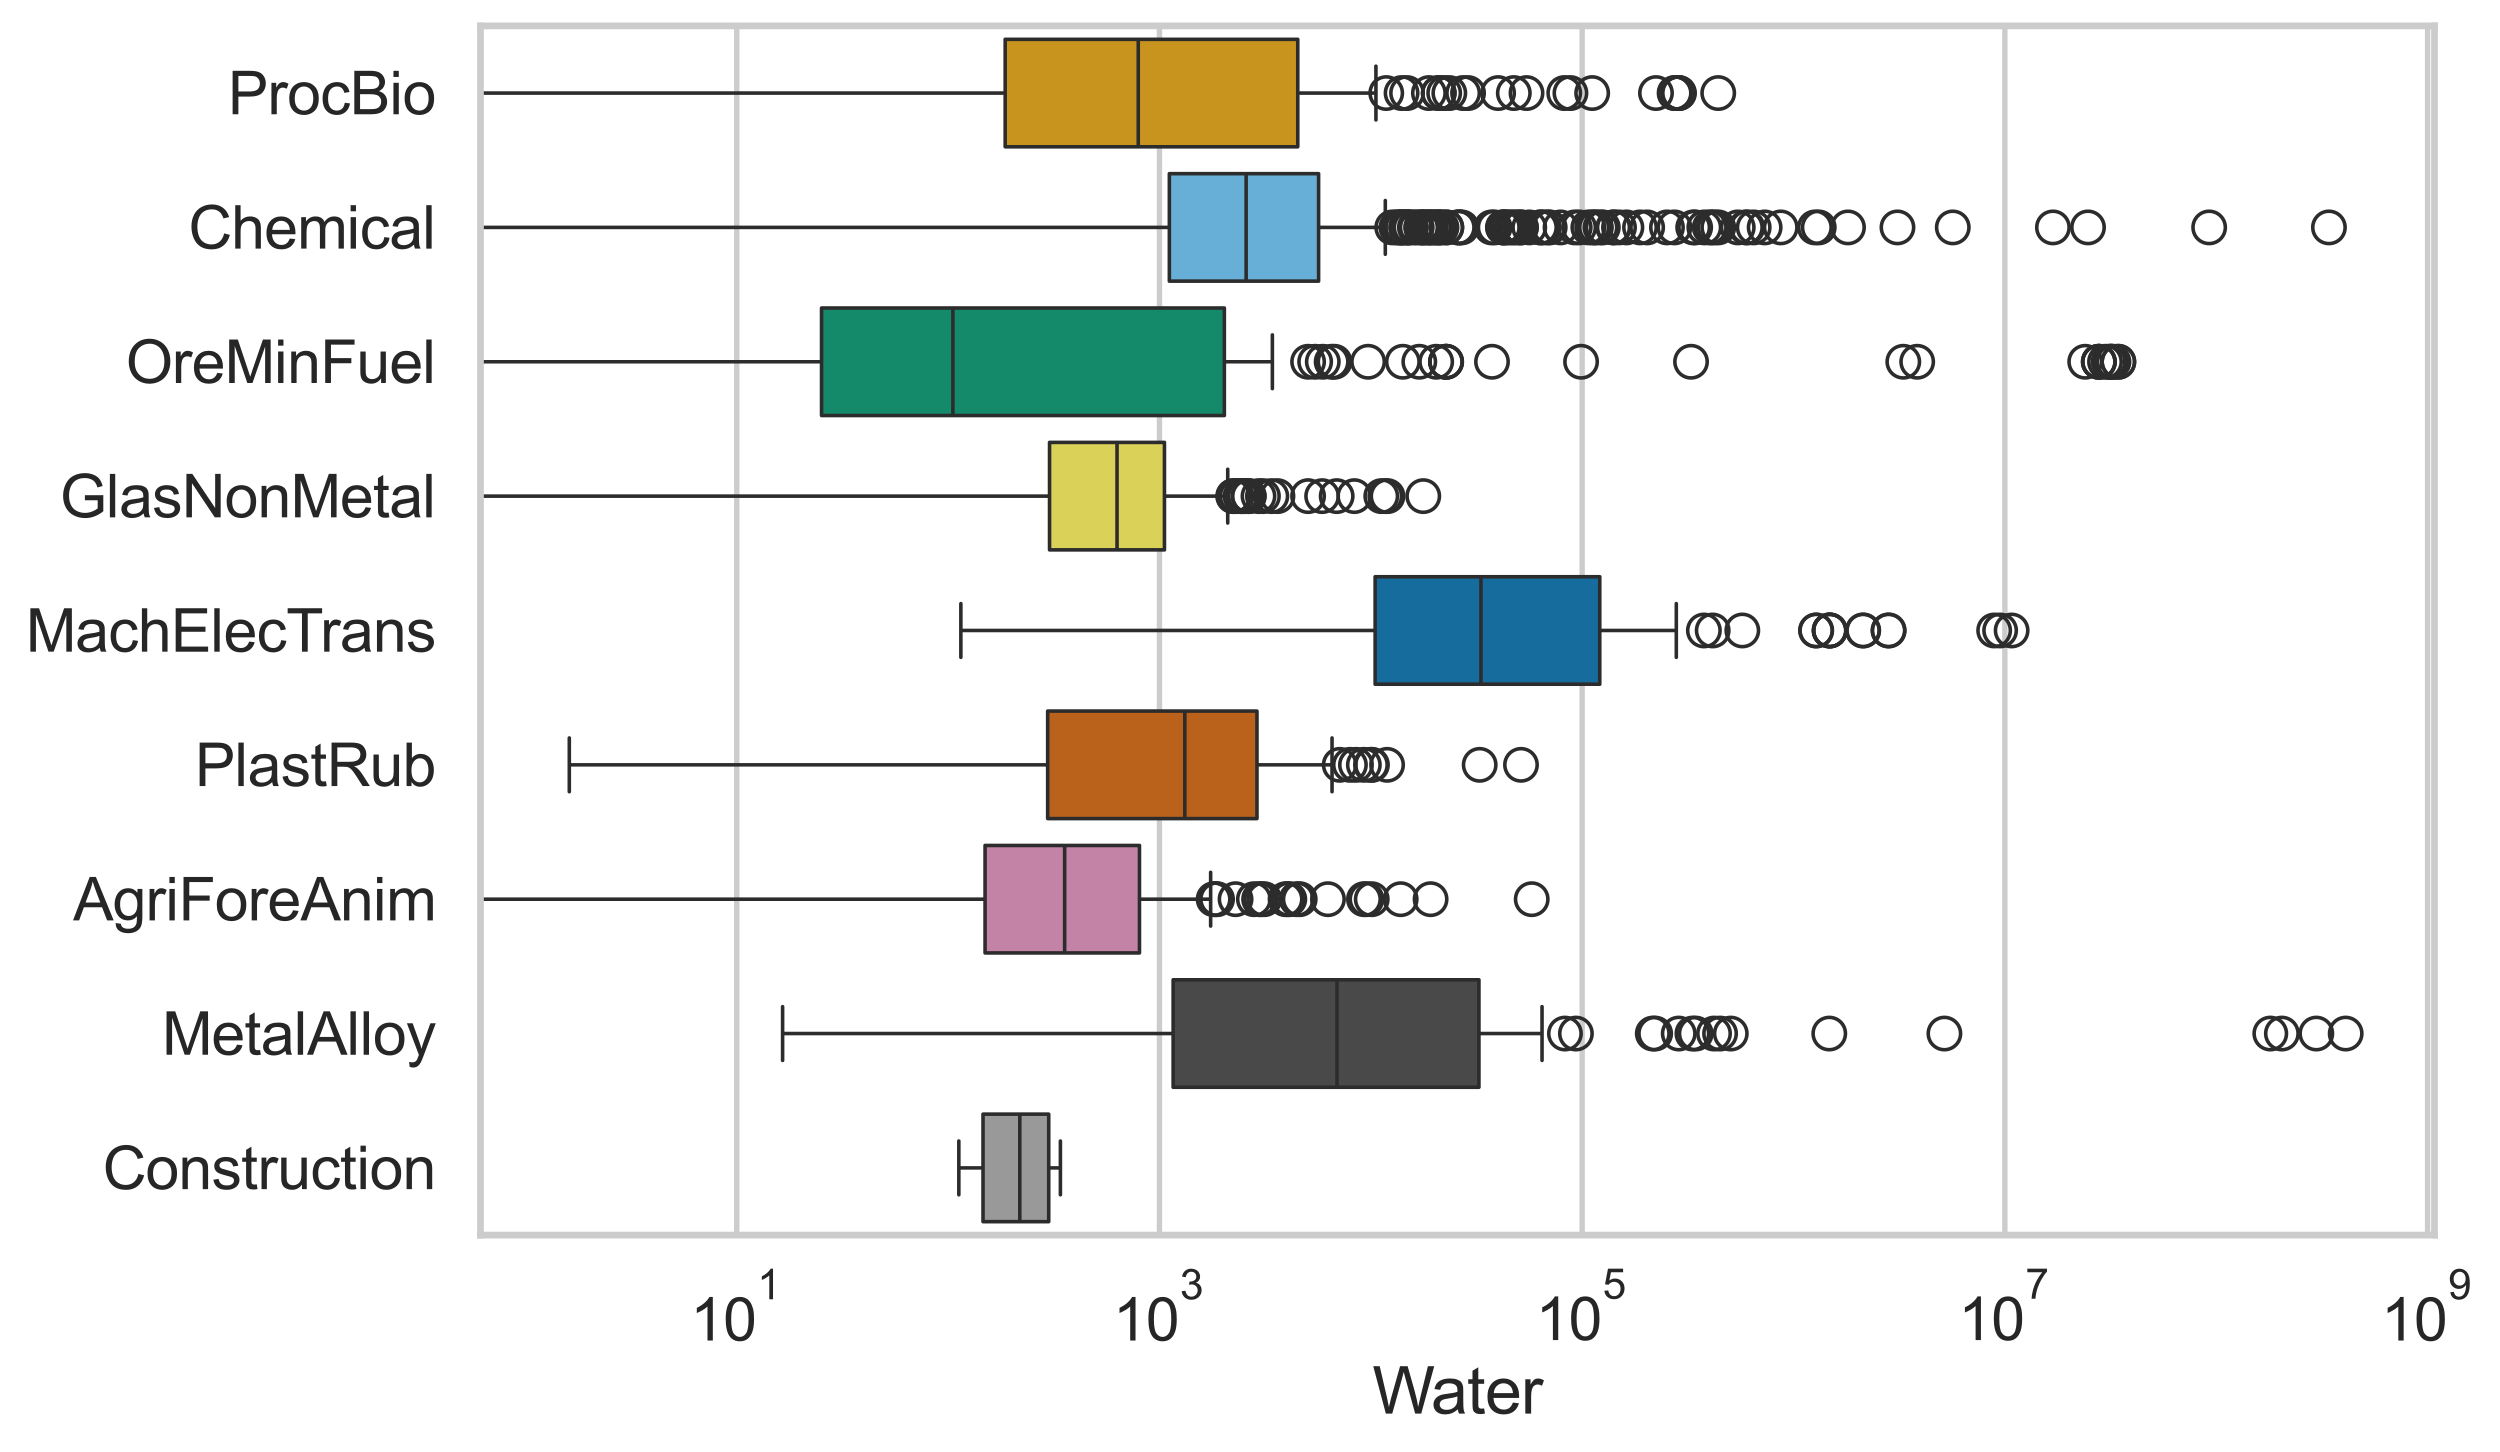 <?xml version="1.0" encoding="utf-8" standalone="no"?>
<!DOCTYPE svg PUBLIC "-//W3C//DTD SVG 1.1//EN"
  "http://www.w3.org/Graphics/SVG/1.1/DTD/svg11.dtd">
<svg xmlns:xlink="http://www.w3.org/1999/xlink" width="695.632pt" height="404.121pt" viewBox="0 0 695.632 404.121" xmlns="http://www.w3.org/2000/svg" version="1.1">
 <defs>
  <style type="text/css">*{stroke-linejoin: round; stroke-linecap: butt}</style>
 </defs>
 <g id="figure_1">
  <g id="patch_1">
   <path d="M 0 404.121 
L 695.632 404.121 
L 695.632 0 
L 0 0 
z
" style="fill: #ffffff"/>
  </g>
  <g id="axes_1">
   <g id="patch_2">
    <path d="M 133.697 343.665 
L 677.408 343.665 
L 677.408 7.2 
L 133.697 7.2 
z
" style="fill: #ffffff"/>
   </g>
   <g id="matplotlib.axis_1">
    <g id="xtick_1">
     <g id="line2d_1">
      <path d="M 205.002 343.665 
L 205.002 7.2 
" clip-path="url(#p1291e34306)" style="fill: none; stroke: #cccccc; stroke-width: 1.5; stroke-linecap: round"/>
     </g>
     <g id="text_1">
      <!-- $\mathdefault{10^{1}}$ -->
      <g style="fill: #262626" transform="translate(192.05 373.18) scale(0.165 -0.165)">
       <defs>
        <path id="ArialMT-31" d="M 2384 0 
L 1822 0 
L 1822 3584 
Q 1619 3391 1289 3197 
Q 959 3003 697 2906 
L 697 3450 
Q 1169 3672 1522 3987 
Q 1875 4303 2022 4600 
L 2384 4600 
L 2384 0 
z
" transform="scale(0.016)"/>
        <path id="ArialMT-30" d="M 266 2259 
Q 266 3072 433 3567 
Q 600 4063 929 4331 
Q 1259 4600 1759 4600 
Q 2128 4600 2406 4451 
Q 2684 4303 2865 4023 
Q 3047 3744 3150 3342 
Q 3253 2941 3253 2259 
Q 3253 1453 3087 958 
Q 2922 463 2592 192 
Q 2263 -78 1759 -78 
Q 1097 -78 719 397 
Q 266 969 266 2259 
z
M 844 2259 
Q 844 1131 1108 757 
Q 1372 384 1759 384 
Q 2147 384 2411 759 
Q 2675 1134 2675 2259 
Q 2675 3391 2411 3762 
Q 2147 4134 1753 4134 
Q 1366 4134 1134 3806 
Q 844 3388 844 2259 
z
" transform="scale(0.016)"/>
       </defs>
       <use xlink:href="#ArialMT-31" transform="translate(0 0.994)"/>
       <use xlink:href="#ArialMT-30" transform="translate(55.615 0.994)"/>
       <use xlink:href="#ArialMT-31" transform="translate(112.973 70.688) scale(0.7)"/>
      </g>
     </g>
    </g>
    <g id="xtick_2">
     <g id="line2d_2">
      <path d="M 322.622 343.665 
L 322.622 7.2 
" clip-path="url(#p1291e34306)" style="fill: none; stroke: #cccccc; stroke-width: 1.5; stroke-linecap: round"/>
     </g>
     <g id="text_2">
      <!-- $\mathdefault{10^{3}}$ -->
      <g style="fill: #262626" transform="translate(309.669 373.18) scale(0.165 -0.165)">
       <defs>
        <path id="ArialMT-33" d="M 269 1209 
L 831 1284 
Q 928 806 1161 595 
Q 1394 384 1728 384 
Q 2125 384 2398 659 
Q 2672 934 2672 1341 
Q 2672 1728 2419 1979 
Q 2166 2231 1775 2231 
Q 1616 2231 1378 2169 
L 1441 2663 
Q 1497 2656 1531 2656 
Q 1891 2656 2178 2843 
Q 2466 3031 2466 3422 
Q 2466 3731 2256 3934 
Q 2047 4138 1716 4138 
Q 1388 4138 1169 3931 
Q 950 3725 888 3313 
L 325 3413 
Q 428 3978 793 4289 
Q 1159 4600 1703 4600 
Q 2078 4600 2393 4439 
Q 2709 4278 2876 4000 
Q 3044 3722 3044 3409 
Q 3044 3113 2884 2869 
Q 2725 2625 2413 2481 
Q 2819 2388 3044 2092 
Q 3269 1797 3269 1353 
Q 3269 753 2831 336 
Q 2394 -81 1725 -81 
Q 1122 -81 723 278 
Q 325 638 269 1209 
z
" transform="scale(0.016)"/>
       </defs>
       <use xlink:href="#ArialMT-31" transform="translate(0 0.994)"/>
       <use xlink:href="#ArialMT-30" transform="translate(55.615 0.994)"/>
       <use xlink:href="#ArialMT-33" transform="translate(112.973 70.688) scale(0.7)"/>
      </g>
     </g>
    </g>
    <g id="xtick_3">
     <g id="line2d_3">
      <path d="M 440.241 343.665 
L 440.241 7.2 
" clip-path="url(#p1291e34306)" style="fill: none; stroke: #cccccc; stroke-width: 1.5; stroke-linecap: round"/>
     </g>
     <g id="text_3">
      <!-- $\mathdefault{10^{5}}$ -->
      <g style="fill: #262626" transform="translate(427.288 373.015) scale(0.165 -0.165)">
       <defs>
        <path id="ArialMT-35" d="M 266 1200 
L 856 1250 
Q 922 819 1161 601 
Q 1400 384 1738 384 
Q 2144 384 2425 690 
Q 2706 997 2706 1503 
Q 2706 1984 2436 2262 
Q 2166 2541 1728 2541 
Q 1456 2541 1237 2417 
Q 1019 2294 894 2097 
L 366 2166 
L 809 4519 
L 3088 4519 
L 3088 3981 
L 1259 3981 
L 1013 2750 
Q 1425 3038 1878 3038 
Q 2478 3038 2890 2622 
Q 3303 2206 3303 1553 
Q 3303 931 2941 478 
Q 2500 -78 1738 -78 
Q 1113 -78 717 272 
Q 322 622 266 1200 
z
" transform="scale(0.016)"/>
       </defs>
       <use xlink:href="#ArialMT-31" transform="translate(0 0.88)"/>
       <use xlink:href="#ArialMT-30" transform="translate(55.615 0.88)"/>
       <use xlink:href="#ArialMT-35" transform="translate(112.973 70.573) scale(0.7)"/>
      </g>
     </g>
    </g>
    <g id="xtick_4">
     <g id="line2d_4">
      <path d="M 557.86 343.665 
L 557.86 7.2 
" clip-path="url(#p1291e34306)" style="fill: none; stroke: #cccccc; stroke-width: 1.5; stroke-linecap: round"/>
     </g>
     <g id="text_4">
      <!-- $\mathdefault{10^{7}}$ -->
      <g style="fill: #262626" transform="translate(544.907 373.015) scale(0.165 -0.165)">
       <defs>
        <path id="ArialMT-37" d="M 303 3981 
L 303 4522 
L 3269 4522 
L 3269 4084 
Q 2831 3619 2401 2847 
Q 1972 2075 1738 1259 
Q 1569 684 1522 0 
L 944 0 
Q 953 541 1156 1306 
Q 1359 2072 1739 2783 
Q 2119 3494 2547 3981 
L 303 3981 
z
" transform="scale(0.016)"/>
       </defs>
       <use xlink:href="#ArialMT-31" transform="translate(0 0.847)"/>
       <use xlink:href="#ArialMT-30" transform="translate(55.615 0.847)"/>
       <use xlink:href="#ArialMT-37" transform="translate(112.973 70.541) scale(0.7)"/>
      </g>
     </g>
    </g>
    <g id="xtick_5">
     <g id="line2d_5">
      <path d="M 675.479 343.665 
L 675.479 7.2 
" clip-path="url(#p1291e34306)" style="fill: none; stroke: #cccccc; stroke-width: 1.5; stroke-linecap: round"/>
     </g>
     <g id="text_5">
      <!-- $\mathdefault{10^{9}}$ -->
      <g style="fill: #262626" transform="translate(662.527 373.18) scale(0.165 -0.165)">
       <defs>
        <path id="ArialMT-39" d="M 350 1059 
L 891 1109 
Q 959 728 1153 556 
Q 1347 384 1650 384 
Q 1909 384 2104 503 
Q 2300 622 2425 820 
Q 2550 1019 2634 1356 
Q 2719 1694 2719 2044 
Q 2719 2081 2716 2156 
Q 2547 1888 2255 1720 
Q 1963 1553 1622 1553 
Q 1053 1553 659 1965 
Q 266 2378 266 3053 
Q 266 3750 677 4175 
Q 1088 4600 1706 4600 
Q 2153 4600 2523 4359 
Q 2894 4119 3086 3673 
Q 3278 3228 3278 2384 
Q 3278 1506 3087 986 
Q 2897 466 2520 194 
Q 2144 -78 1638 -78 
Q 1100 -78 759 220 
Q 419 519 350 1059 
z
M 2653 3081 
Q 2653 3566 2395 3850 
Q 2138 4134 1775 4134 
Q 1400 4134 1122 3828 
Q 844 3522 844 3034 
Q 844 2597 1108 2323 
Q 1372 2050 1759 2050 
Q 2150 2050 2401 2323 
Q 2653 2597 2653 3081 
z
" transform="scale(0.016)"/>
       </defs>
       <use xlink:href="#ArialMT-31" transform="translate(0 0.994)"/>
       <use xlink:href="#ArialMT-30" transform="translate(55.615 0.994)"/>
       <use xlink:href="#ArialMT-39" transform="translate(112.973 70.688) scale(0.7)"/>
      </g>
     </g>
    </g>
    <g id="text_6">
     <!-- Water -->
     <g style="fill: #262626" transform="translate(381.888 393.344) scale(0.18 -0.18)">
      <defs>
       <path id="ArialMT-57" d="M 1294 0 
L 78 4581 
L 700 4581 
L 1397 1578 
Q 1509 1106 1591 641 
Q 1766 1375 1797 1488 
L 2669 4581 
L 3400 4581 
L 4056 2263 
Q 4303 1400 4413 641 
Q 4500 1075 4641 1638 
L 5359 4581 
L 5969 4581 
L 4713 0 
L 4128 0 
L 3163 3491 
Q 3041 3928 3019 4028 
Q 2947 3713 2884 3491 
L 1913 0 
L 1294 0 
z
" transform="scale(0.016)"/>
       <path id="ArialMT-61" d="M 2588 409 
Q 2275 144 1986 34 
Q 1697 -75 1366 -75 
Q 819 -75 525 192 
Q 231 459 231 875 
Q 231 1119 342 1320 
Q 453 1522 633 1644 
Q 813 1766 1038 1828 
Q 1203 1872 1538 1913 
Q 2219 1994 2541 2106 
Q 2544 2222 2544 2253 
Q 2544 2597 2384 2738 
Q 2169 2928 1744 2928 
Q 1347 2928 1158 2789 
Q 969 2650 878 2297 
L 328 2372 
Q 403 2725 575 2942 
Q 747 3159 1072 3276 
Q 1397 3394 1825 3394 
Q 2250 3394 2515 3294 
Q 2781 3194 2906 3042 
Q 3031 2891 3081 2659 
Q 3109 2516 3109 2141 
L 3109 1391 
Q 3109 606 3145 398 
Q 3181 191 3288 0 
L 2700 0 
Q 2613 175 2588 409 
z
M 2541 1666 
Q 2234 1541 1622 1453 
Q 1275 1403 1131 1340 
Q 988 1278 909 1158 
Q 831 1038 831 891 
Q 831 666 1001 516 
Q 1172 366 1500 366 
Q 1825 366 2078 508 
Q 2331 650 2450 897 
Q 2541 1088 2541 1459 
L 2541 1666 
z
" transform="scale(0.016)"/>
       <path id="ArialMT-74" d="M 1650 503 
L 1731 6 
Q 1494 -44 1306 -44 
Q 1000 -44 831 53 
Q 663 150 594 308 
Q 525 466 525 972 
L 525 2881 
L 113 2881 
L 113 3319 
L 525 3319 
L 525 4141 
L 1084 4478 
L 1084 3319 
L 1650 3319 
L 1650 2881 
L 1084 2881 
L 1084 941 
Q 1084 700 1114 631 
Q 1144 563 1211 522 
Q 1278 481 1403 481 
Q 1497 481 1650 503 
z
" transform="scale(0.016)"/>
       <path id="ArialMT-65" d="M 2694 1069 
L 3275 997 
Q 3138 488 2766 206 
Q 2394 -75 1816 -75 
Q 1088 -75 661 373 
Q 234 822 234 1631 
Q 234 2469 665 2931 
Q 1097 3394 1784 3394 
Q 2450 3394 2872 2941 
Q 3294 2488 3294 1666 
Q 3294 1616 3291 1516 
L 816 1516 
Q 847 969 1125 678 
Q 1403 388 1819 388 
Q 2128 388 2347 550 
Q 2566 713 2694 1069 
z
M 847 1978 
L 2700 1978 
Q 2663 2397 2488 2606 
Q 2219 2931 1791 2931 
Q 1403 2931 1139 2672 
Q 875 2413 847 1978 
z
" transform="scale(0.016)"/>
       <path id="ArialMT-72" d="M 416 0 
L 416 3319 
L 922 3319 
L 922 2816 
Q 1116 3169 1280 3281 
Q 1444 3394 1641 3394 
Q 1925 3394 2219 3213 
L 2025 2691 
Q 1819 2813 1613 2813 
Q 1428 2813 1281 2702 
Q 1134 2591 1072 2394 
Q 978 2094 978 1738 
L 978 0 
L 416 0 
z
" transform="scale(0.016)"/>
      </defs>
      <use xlink:href="#ArialMT-57"/>
      <use xlink:href="#ArialMT-61" transform="translate(90.635 0)"/>
      <use xlink:href="#ArialMT-74" transform="translate(146.25 0)"/>
      <use xlink:href="#ArialMT-65" transform="translate(174.033 0)"/>
      <use xlink:href="#ArialMT-72" transform="translate(229.648 0)"/>
     </g>
    </g>
   </g>
   <g id="matplotlib.axis_2">
    <g id="ytick_1">
     <g id="text_7">
      <!-- ProcBio -->
      <g style="fill: #262626" transform="translate(63.424 31.798) scale(0.165 -0.165)">
       <defs>
        <path id="ArialMT-50" d="M 494 0 
L 494 4581 
L 2222 4581 
Q 2678 4581 2919 4538 
Q 3256 4481 3484 4323 
Q 3713 4166 3852 3881 
Q 3991 3597 3991 3256 
Q 3991 2672 3619 2267 
Q 3247 1863 2275 1863 
L 1100 1863 
L 1100 0 
L 494 0 
z
M 1100 2403 
L 2284 2403 
Q 2872 2403 3119 2622 
Q 3366 2841 3366 3238 
Q 3366 3525 3220 3729 
Q 3075 3934 2838 4000 
Q 2684 4041 2272 4041 
L 1100 4041 
L 1100 2403 
z
" transform="scale(0.016)"/>
        <path id="ArialMT-6f" d="M 213 1659 
Q 213 2581 725 3025 
Q 1153 3394 1769 3394 
Q 2453 3394 2887 2945 
Q 3322 2497 3322 1706 
Q 3322 1066 3130 698 
Q 2938 331 2570 128 
Q 2203 -75 1769 -75 
Q 1072 -75 642 372 
Q 213 819 213 1659 
z
M 791 1659 
Q 791 1022 1069 705 
Q 1347 388 1769 388 
Q 2188 388 2466 706 
Q 2744 1025 2744 1678 
Q 2744 2294 2464 2611 
Q 2184 2928 1769 2928 
Q 1347 2928 1069 2612 
Q 791 2297 791 1659 
z
" transform="scale(0.016)"/>
        <path id="ArialMT-63" d="M 2588 1216 
L 3141 1144 
Q 3050 572 2676 248 
Q 2303 -75 1759 -75 
Q 1078 -75 664 370 
Q 250 816 250 1647 
Q 250 2184 428 2587 
Q 606 2991 970 3192 
Q 1334 3394 1763 3394 
Q 2303 3394 2647 3120 
Q 2991 2847 3088 2344 
L 2541 2259 
Q 2463 2594 2264 2762 
Q 2066 2931 1784 2931 
Q 1359 2931 1093 2626 
Q 828 2322 828 1663 
Q 828 994 1084 691 
Q 1341 388 1753 388 
Q 2084 388 2306 591 
Q 2528 794 2588 1216 
z
" transform="scale(0.016)"/>
        <path id="ArialMT-42" d="M 469 0 
L 469 4581 
L 2188 4581 
Q 2713 4581 3030 4442 
Q 3347 4303 3526 4014 
Q 3706 3725 3706 3409 
Q 3706 3116 3547 2856 
Q 3388 2597 3066 2438 
Q 3481 2316 3704 2022 
Q 3928 1728 3928 1328 
Q 3928 1006 3792 729 
Q 3656 453 3456 303 
Q 3256 153 2954 76 
Q 2653 0 2216 0 
L 469 0 
z
M 1075 2656 
L 2066 2656 
Q 2469 2656 2644 2709 
Q 2875 2778 2992 2937 
Q 3109 3097 3109 3338 
Q 3109 3566 3000 3739 
Q 2891 3913 2687 3977 
Q 2484 4041 1991 4041 
L 1075 4041 
L 1075 2656 
z
M 1075 541 
L 2216 541 
Q 2509 541 2628 563 
Q 2838 600 2978 687 
Q 3119 775 3209 942 
Q 3300 1109 3300 1328 
Q 3300 1584 3169 1773 
Q 3038 1963 2805 2039 
Q 2572 2116 2134 2116 
L 1075 2116 
L 1075 541 
z
" transform="scale(0.016)"/>
        <path id="ArialMT-69" d="M 425 3934 
L 425 4581 
L 988 4581 
L 988 3934 
L 425 3934 
z
M 425 0 
L 425 3319 
L 988 3319 
L 988 0 
L 425 0 
z
" transform="scale(0.016)"/>
       </defs>
       <use xlink:href="#ArialMT-50"/>
       <use xlink:href="#ArialMT-72" transform="translate(66.699 0)"/>
       <use xlink:href="#ArialMT-6f" transform="translate(100 0)"/>
       <use xlink:href="#ArialMT-63" transform="translate(155.615 0)"/>
       <use xlink:href="#ArialMT-42" transform="translate(205.615 0)"/>
       <use xlink:href="#ArialMT-69" transform="translate(272.314 0)"/>
       <use xlink:href="#ArialMT-6f" transform="translate(294.531 0)"/>
      </g>
     </g>
    </g>
    <g id="ytick_2">
     <g id="text_8">
      <!-- Chemical -->
      <g style="fill: #262626" transform="translate(52.428 69.183) scale(0.165 -0.165)">
       <defs>
        <path id="ArialMT-43" d="M 3763 1606 
L 4369 1453 
Q 4178 706 3683 314 
Q 3188 -78 2472 -78 
Q 1731 -78 1267 223 
Q 803 525 561 1097 
Q 319 1669 319 2325 
Q 319 3041 592 3573 
Q 866 4106 1370 4382 
Q 1875 4659 2481 4659 
Q 3169 4659 3637 4309 
Q 4106 3959 4291 3325 
L 3694 3184 
Q 3534 3684 3231 3912 
Q 2928 4141 2469 4141 
Q 1941 4141 1586 3887 
Q 1231 3634 1087 3207 
Q 944 2781 944 2328 
Q 944 1744 1114 1308 
Q 1284 872 1643 656 
Q 2003 441 2422 441 
Q 2931 441 3284 734 
Q 3638 1028 3763 1606 
z
" transform="scale(0.016)"/>
        <path id="ArialMT-68" d="M 422 0 
L 422 4581 
L 984 4581 
L 984 2938 
Q 1378 3394 1978 3394 
Q 2347 3394 2619 3248 
Q 2891 3103 3008 2847 
Q 3125 2591 3125 2103 
L 3125 0 
L 2563 0 
L 2563 2103 
Q 2563 2525 2380 2717 
Q 2197 2909 1863 2909 
Q 1613 2909 1392 2779 
Q 1172 2650 1078 2428 
Q 984 2206 984 1816 
L 984 0 
L 422 0 
z
" transform="scale(0.016)"/>
        <path id="ArialMT-6d" d="M 422 0 
L 422 3319 
L 925 3319 
L 925 2853 
Q 1081 3097 1340 3245 
Q 1600 3394 1931 3394 
Q 2300 3394 2536 3241 
Q 2772 3088 2869 2813 
Q 3263 3394 3894 3394 
Q 4388 3394 4653 3120 
Q 4919 2847 4919 2278 
L 4919 0 
L 4359 0 
L 4359 2091 
Q 4359 2428 4304 2576 
Q 4250 2725 4106 2815 
Q 3963 2906 3769 2906 
Q 3419 2906 3187 2673 
Q 2956 2441 2956 1928 
L 2956 0 
L 2394 0 
L 2394 2156 
Q 2394 2531 2256 2718 
Q 2119 2906 1806 2906 
Q 1569 2906 1367 2781 
Q 1166 2656 1075 2415 
Q 984 2175 984 1722 
L 984 0 
L 422 0 
z
" transform="scale(0.016)"/>
        <path id="ArialMT-6c" d="M 409 0 
L 409 4581 
L 972 4581 
L 972 0 
L 409 0 
z
" transform="scale(0.016)"/>
       </defs>
       <use xlink:href="#ArialMT-43"/>
       <use xlink:href="#ArialMT-68" transform="translate(72.217 0)"/>
       <use xlink:href="#ArialMT-65" transform="translate(127.832 0)"/>
       <use xlink:href="#ArialMT-6d" transform="translate(183.447 0)"/>
       <use xlink:href="#ArialMT-69" transform="translate(266.748 0)"/>
       <use xlink:href="#ArialMT-63" transform="translate(288.965 0)"/>
       <use xlink:href="#ArialMT-61" transform="translate(338.965 0)"/>
       <use xlink:href="#ArialMT-6c" transform="translate(394.58 0)"/>
      </g>
     </g>
    </g>
    <g id="ytick_3">
     <g id="text_9">
      <!-- OreMinFuel -->
      <g style="fill: #262626" transform="translate(35.013 106.568) scale(0.165 -0.165)">
       <defs>
        <path id="ArialMT-4f" d="M 309 2231 
Q 309 3372 921 4017 
Q 1534 4663 2503 4663 
Q 3138 4663 3647 4359 
Q 4156 4056 4423 3514 
Q 4691 2972 4691 2284 
Q 4691 1588 4409 1038 
Q 4128 488 3612 205 
Q 3097 -78 2500 -78 
Q 1853 -78 1343 234 
Q 834 547 571 1087 
Q 309 1628 309 2231 
z
M 934 2222 
Q 934 1394 1379 917 
Q 1825 441 2497 441 
Q 3181 441 3623 922 
Q 4066 1403 4066 2288 
Q 4066 2847 3877 3264 
Q 3688 3681 3323 3911 
Q 2959 4141 2506 4141 
Q 1863 4141 1398 3698 
Q 934 3256 934 2222 
z
" transform="scale(0.016)"/>
        <path id="ArialMT-4d" d="M 475 0 
L 475 4581 
L 1388 4581 
L 2472 1338 
Q 2622 884 2691 659 
Q 2769 909 2934 1394 
L 4031 4581 
L 4847 4581 
L 4847 0 
L 4263 0 
L 4263 3834 
L 2931 0 
L 2384 0 
L 1059 3900 
L 1059 0 
L 475 0 
z
" transform="scale(0.016)"/>
        <path id="ArialMT-6e" d="M 422 0 
L 422 3319 
L 928 3319 
L 928 2847 
Q 1294 3394 1984 3394 
Q 2284 3394 2536 3286 
Q 2788 3178 2913 3003 
Q 3038 2828 3088 2588 
Q 3119 2431 3119 2041 
L 3119 0 
L 2556 0 
L 2556 2019 
Q 2556 2363 2490 2533 
Q 2425 2703 2258 2804 
Q 2091 2906 1866 2906 
Q 1506 2906 1245 2678 
Q 984 2450 984 1813 
L 984 0 
L 422 0 
z
" transform="scale(0.016)"/>
        <path id="ArialMT-46" d="M 525 0 
L 525 4581 
L 3616 4581 
L 3616 4041 
L 1131 4041 
L 1131 2622 
L 3281 2622 
L 3281 2081 
L 1131 2081 
L 1131 0 
L 525 0 
z
" transform="scale(0.016)"/>
        <path id="ArialMT-75" d="M 2597 0 
L 2597 488 
Q 2209 -75 1544 -75 
Q 1250 -75 995 37 
Q 741 150 617 320 
Q 494 491 444 738 
Q 409 903 409 1263 
L 409 3319 
L 972 3319 
L 972 1478 
Q 972 1038 1006 884 
Q 1059 663 1231 536 
Q 1403 409 1656 409 
Q 1909 409 2131 539 
Q 2353 669 2445 892 
Q 2538 1116 2538 1541 
L 2538 3319 
L 3100 3319 
L 3100 0 
L 2597 0 
z
" transform="scale(0.016)"/>
       </defs>
       <use xlink:href="#ArialMT-4f"/>
       <use xlink:href="#ArialMT-72" transform="translate(77.783 0)"/>
       <use xlink:href="#ArialMT-65" transform="translate(111.084 0)"/>
       <use xlink:href="#ArialMT-4d" transform="translate(166.699 0)"/>
       <use xlink:href="#ArialMT-69" transform="translate(250 0)"/>
       <use xlink:href="#ArialMT-6e" transform="translate(272.217 0)"/>
       <use xlink:href="#ArialMT-46" transform="translate(327.832 0)"/>
       <use xlink:href="#ArialMT-75" transform="translate(388.916 0)"/>
       <use xlink:href="#ArialMT-65" transform="translate(444.531 0)"/>
       <use xlink:href="#ArialMT-6c" transform="translate(500.146 0)"/>
      </g>
     </g>
    </g>
    <g id="ytick_4">
     <g id="text_10">
      <!-- GlasNonMetal -->
      <g style="fill: #262626" transform="translate(16.659 143.953) scale(0.165 -0.165)">
       <defs>
        <path id="ArialMT-47" d="M 2638 1797 
L 2638 2334 
L 4578 2338 
L 4578 638 
Q 4131 281 3656 101 
Q 3181 -78 2681 -78 
Q 2006 -78 1454 211 
Q 903 500 622 1047 
Q 341 1594 341 2269 
Q 341 2938 620 3517 
Q 900 4097 1425 4378 
Q 1950 4659 2634 4659 
Q 3131 4659 3532 4498 
Q 3934 4338 4162 4050 
Q 4391 3763 4509 3300 
L 3963 3150 
Q 3859 3500 3706 3700 
Q 3553 3900 3268 4020 
Q 2984 4141 2638 4141 
Q 2222 4141 1919 4014 
Q 1616 3888 1430 3681 
Q 1244 3475 1141 3228 
Q 966 2803 966 2306 
Q 966 1694 1177 1281 
Q 1388 869 1791 669 
Q 2194 469 2647 469 
Q 3041 469 3416 620 
Q 3791 772 3984 944 
L 3984 1797 
L 2638 1797 
z
" transform="scale(0.016)"/>
        <path id="ArialMT-73" d="M 197 991 
L 753 1078 
Q 800 744 1014 566 
Q 1228 388 1613 388 
Q 2000 388 2187 545 
Q 2375 703 2375 916 
Q 2375 1106 2209 1216 
Q 2094 1291 1634 1406 
Q 1016 1563 777 1677 
Q 538 1791 414 1992 
Q 291 2194 291 2438 
Q 291 2659 392 2848 
Q 494 3038 669 3163 
Q 800 3259 1026 3326 
Q 1253 3394 1513 3394 
Q 1903 3394 2198 3281 
Q 2494 3169 2634 2976 
Q 2775 2784 2828 2463 
L 2278 2388 
Q 2241 2644 2061 2787 
Q 1881 2931 1553 2931 
Q 1166 2931 1000 2803 
Q 834 2675 834 2503 
Q 834 2394 903 2306 
Q 972 2216 1119 2156 
Q 1203 2125 1616 2013 
Q 2213 1853 2448 1751 
Q 2684 1650 2818 1456 
Q 2953 1263 2953 975 
Q 2953 694 2789 445 
Q 2625 197 2315 61 
Q 2006 -75 1616 -75 
Q 969 -75 630 194 
Q 291 463 197 991 
z
" transform="scale(0.016)"/>
        <path id="ArialMT-4e" d="M 488 0 
L 488 4581 
L 1109 4581 
L 3516 984 
L 3516 4581 
L 4097 4581 
L 4097 0 
L 3475 0 
L 1069 3600 
L 1069 0 
L 488 0 
z
" transform="scale(0.016)"/>
       </defs>
       <use xlink:href="#ArialMT-47"/>
       <use xlink:href="#ArialMT-6c" transform="translate(77.783 0)"/>
       <use xlink:href="#ArialMT-61" transform="translate(100 0)"/>
       <use xlink:href="#ArialMT-73" transform="translate(155.615 0)"/>
       <use xlink:href="#ArialMT-4e" transform="translate(205.615 0)"/>
       <use xlink:href="#ArialMT-6f" transform="translate(277.832 0)"/>
       <use xlink:href="#ArialMT-6e" transform="translate(333.447 0)"/>
       <use xlink:href="#ArialMT-4d" transform="translate(389.062 0)"/>
       <use xlink:href="#ArialMT-65" transform="translate(472.363 0)"/>
       <use xlink:href="#ArialMT-74" transform="translate(527.979 0)"/>
       <use xlink:href="#ArialMT-61" transform="translate(555.762 0)"/>
       <use xlink:href="#ArialMT-6c" transform="translate(611.377 0)"/>
      </g>
     </g>
    </g>
    <g id="ytick_5">
     <g id="text_11">
      <!-- MachElecTrans -->
      <g style="fill: #262626" transform="translate(7.2 181.337) scale(0.165 -0.165)">
       <defs>
        <path id="ArialMT-45" d="M 506 0 
L 506 4581 
L 3819 4581 
L 3819 4041 
L 1113 4041 
L 1113 2638 
L 3647 2638 
L 3647 2100 
L 1113 2100 
L 1113 541 
L 3925 541 
L 3925 0 
L 506 0 
z
" transform="scale(0.016)"/>
        <path id="ArialMT-54" d="M 1659 0 
L 1659 4041 
L 150 4041 
L 150 4581 
L 3781 4581 
L 3781 4041 
L 2266 4041 
L 2266 0 
L 1659 0 
z
" transform="scale(0.016)"/>
       </defs>
       <use xlink:href="#ArialMT-4d"/>
       <use xlink:href="#ArialMT-61" transform="translate(83.301 0)"/>
       <use xlink:href="#ArialMT-63" transform="translate(138.916 0)"/>
       <use xlink:href="#ArialMT-68" transform="translate(188.916 0)"/>
       <use xlink:href="#ArialMT-45" transform="translate(244.531 0)"/>
       <use xlink:href="#ArialMT-6c" transform="translate(311.23 0)"/>
       <use xlink:href="#ArialMT-65" transform="translate(333.447 0)"/>
       <use xlink:href="#ArialMT-63" transform="translate(389.062 0)"/>
       <use xlink:href="#ArialMT-54" transform="translate(439.062 0)"/>
       <use xlink:href="#ArialMT-72" transform="translate(496.396 0)"/>
       <use xlink:href="#ArialMT-61" transform="translate(529.697 0)"/>
       <use xlink:href="#ArialMT-6e" transform="translate(585.312 0)"/>
       <use xlink:href="#ArialMT-73" transform="translate(640.928 0)"/>
      </g>
     </g>
    </g>
    <g id="ytick_6">
     <g id="text_12">
      <!-- PlastRub -->
      <g style="fill: #262626" transform="translate(54.248 218.722) scale(0.165 -0.165)">
       <defs>
        <path id="ArialMT-52" d="M 503 0 
L 503 4581 
L 2534 4581 
Q 3147 4581 3465 4457 
Q 3784 4334 3975 4021 
Q 4166 3709 4166 3331 
Q 4166 2844 3850 2509 
Q 3534 2175 2875 2084 
Q 3116 1969 3241 1856 
Q 3506 1613 3744 1247 
L 4541 0 
L 3778 0 
L 3172 953 
Q 2906 1366 2734 1584 
Q 2563 1803 2427 1890 
Q 2291 1978 2150 2013 
Q 2047 2034 1813 2034 
L 1109 2034 
L 1109 0 
L 503 0 
z
M 1109 2559 
L 2413 2559 
Q 2828 2559 3062 2645 
Q 3297 2731 3419 2920 
Q 3541 3109 3541 3331 
Q 3541 3656 3305 3865 
Q 3069 4075 2559 4075 
L 1109 4075 
L 1109 2559 
z
" transform="scale(0.016)"/>
        <path id="ArialMT-62" d="M 941 0 
L 419 0 
L 419 4581 
L 981 4581 
L 981 2947 
Q 1338 3394 1891 3394 
Q 2197 3394 2470 3270 
Q 2744 3147 2920 2923 
Q 3097 2700 3197 2384 
Q 3297 2069 3297 1709 
Q 3297 856 2875 390 
Q 2453 -75 1863 -75 
Q 1275 -75 941 416 
L 941 0 
z
M 934 1684 
Q 934 1088 1097 822 
Q 1363 388 1816 388 
Q 2184 388 2453 708 
Q 2722 1028 2722 1663 
Q 2722 2313 2464 2622 
Q 2206 2931 1841 2931 
Q 1472 2931 1203 2611 
Q 934 2291 934 1684 
z
" transform="scale(0.016)"/>
       </defs>
       <use xlink:href="#ArialMT-50"/>
       <use xlink:href="#ArialMT-6c" transform="translate(66.699 0)"/>
       <use xlink:href="#ArialMT-61" transform="translate(88.916 0)"/>
       <use xlink:href="#ArialMT-73" transform="translate(144.531 0)"/>
       <use xlink:href="#ArialMT-74" transform="translate(194.531 0)"/>
       <use xlink:href="#ArialMT-52" transform="translate(222.314 0)"/>
       <use xlink:href="#ArialMT-75" transform="translate(294.531 0)"/>
       <use xlink:href="#ArialMT-62" transform="translate(350.146 0)"/>
      </g>
     </g>
    </g>
    <g id="ytick_7">
     <g id="text_13">
      <!-- AgriForeAnim -->
      <g style="fill: #262626" transform="translate(20.341 256.107) scale(0.165 -0.165)">
       <defs>
        <path id="ArialMT-41" d="M -9 0 
L 1750 4581 
L 2403 4581 
L 4278 0 
L 3588 0 
L 3053 1388 
L 1138 1388 
L 634 0 
L -9 0 
z
M 1313 1881 
L 2866 1881 
L 2388 3150 
Q 2169 3728 2063 4100 
Q 1975 3659 1816 3225 
L 1313 1881 
z
" transform="scale(0.016)"/>
        <path id="ArialMT-67" d="M 319 -275 
L 866 -356 
Q 900 -609 1056 -725 
Q 1266 -881 1628 -881 
Q 2019 -881 2231 -725 
Q 2444 -569 2519 -288 
Q 2563 -116 2559 434 
Q 2191 0 1641 0 
Q 956 0 581 494 
Q 206 988 206 1678 
Q 206 2153 378 2554 
Q 550 2956 876 3175 
Q 1203 3394 1644 3394 
Q 2231 3394 2613 2919 
L 2613 3319 
L 3131 3319 
L 3131 450 
Q 3131 -325 2973 -648 
Q 2816 -972 2473 -1159 
Q 2131 -1347 1631 -1347 
Q 1038 -1347 672 -1080 
Q 306 -813 319 -275 
z
M 784 1719 
Q 784 1066 1043 766 
Q 1303 466 1694 466 
Q 2081 466 2343 764 
Q 2606 1063 2606 1700 
Q 2606 2309 2336 2618 
Q 2066 2928 1684 2928 
Q 1309 2928 1046 2623 
Q 784 2319 784 1719 
z
" transform="scale(0.016)"/>
       </defs>
       <use xlink:href="#ArialMT-41"/>
       <use xlink:href="#ArialMT-67" transform="translate(66.699 0)"/>
       <use xlink:href="#ArialMT-72" transform="translate(122.314 0)"/>
       <use xlink:href="#ArialMT-69" transform="translate(155.615 0)"/>
       <use xlink:href="#ArialMT-46" transform="translate(177.832 0)"/>
       <use xlink:href="#ArialMT-6f" transform="translate(238.916 0)"/>
       <use xlink:href="#ArialMT-72" transform="translate(294.531 0)"/>
       <use xlink:href="#ArialMT-65" transform="translate(327.832 0)"/>
       <use xlink:href="#ArialMT-41" transform="translate(383.447 0)"/>
       <use xlink:href="#ArialMT-6e" transform="translate(450.146 0)"/>
       <use xlink:href="#ArialMT-69" transform="translate(505.762 0)"/>
       <use xlink:href="#ArialMT-6d" transform="translate(527.979 0)"/>
      </g>
     </g>
    </g>
    <g id="ytick_8">
     <g id="text_14">
      <!-- MetalAlloy -->
      <g style="fill: #262626" transform="translate(45.088 293.492) scale(0.165 -0.165)">
       <defs>
        <path id="ArialMT-79" d="M 397 -1278 
L 334 -750 
Q 519 -800 656 -800 
Q 844 -800 956 -737 
Q 1069 -675 1141 -563 
Q 1194 -478 1313 -144 
Q 1328 -97 1363 -6 
L 103 3319 
L 709 3319 
L 1400 1397 
Q 1534 1031 1641 628 
Q 1738 1016 1872 1384 
L 2581 3319 
L 3144 3319 
L 1881 -56 
Q 1678 -603 1566 -809 
Q 1416 -1088 1222 -1217 
Q 1028 -1347 759 -1347 
Q 597 -1347 397 -1278 
z
" transform="scale(0.016)"/>
       </defs>
       <use xlink:href="#ArialMT-4d"/>
       <use xlink:href="#ArialMT-65" transform="translate(83.301 0)"/>
       <use xlink:href="#ArialMT-74" transform="translate(138.916 0)"/>
       <use xlink:href="#ArialMT-61" transform="translate(166.699 0)"/>
       <use xlink:href="#ArialMT-6c" transform="translate(222.314 0)"/>
       <use xlink:href="#ArialMT-41" transform="translate(244.531 0)"/>
       <use xlink:href="#ArialMT-6c" transform="translate(311.23 0)"/>
       <use xlink:href="#ArialMT-6c" transform="translate(333.447 0)"/>
       <use xlink:href="#ArialMT-6f" transform="translate(355.664 0)"/>
       <use xlink:href="#ArialMT-79" transform="translate(411.279 0)"/>
      </g>
     </g>
    </g>
    <g id="ytick_9">
     <g id="text_15">
      <!-- Construction -->
      <g style="fill: #262626" transform="translate(28.575 330.877) scale(0.165 -0.165)">
       <use xlink:href="#ArialMT-43"/>
       <use xlink:href="#ArialMT-6f" transform="translate(72.217 0)"/>
       <use xlink:href="#ArialMT-6e" transform="translate(127.832 0)"/>
       <use xlink:href="#ArialMT-73" transform="translate(183.447 0)"/>
       <use xlink:href="#ArialMT-74" transform="translate(233.447 0)"/>
       <use xlink:href="#ArialMT-72" transform="translate(261.23 0)"/>
       <use xlink:href="#ArialMT-75" transform="translate(294.531 0)"/>
       <use xlink:href="#ArialMT-63" transform="translate(350.146 0)"/>
       <use xlink:href="#ArialMT-74" transform="translate(400.146 0)"/>
       <use xlink:href="#ArialMT-69" transform="translate(427.93 0)"/>
       <use xlink:href="#ArialMT-6f" transform="translate(450.146 0)"/>
       <use xlink:href="#ArialMT-6e" transform="translate(505.762 0)"/>
      </g>
     </g>
    </g>
   </g>
   <g id="patch_3">
    <path d="M 279.695 10.938 
L 279.695 40.846 
L 361.105 40.846 
L 361.105 10.938 
L 279.695 10.938 
z
" clip-path="url(#p1291e34306)" style="fill: #c9941d; stroke: #2c2c2c; stroke-linejoin: miter"/>
   </g>
   <g id="line2d_6">
    <path d="M 279.695 25.892 
L -1 25.892 
" clip-path="url(#p1291e34306)" style="fill: none; stroke: #2c2c2c"/>
   </g>
   <g id="line2d_7">
    <path d="M 361.105 25.892 
L 382.856 25.892 
" clip-path="url(#p1291e34306)" style="fill: none; stroke: #2c2c2c"/>
   </g>
   <g id="line2d_8">
    <path clip-path="url(#p1291e34306)" style="fill: none; stroke: #2c2c2c; stroke-linecap: round"/>
   </g>
   <g id="line2d_9">
    <path d="M 382.856 18.415 
L 382.856 33.369 
" clip-path="url(#p1291e34306)" style="fill: none; stroke: #2c2c2c; stroke-linecap: round"/>
   </g>
   <g id="line2d_10">
    <defs>
     <path id="md8f7757d8a" d="M 0 4.5 
C 1.193 4.5 2.338 4.026 3.182 3.182 
C 4.026 2.338 4.5 1.193 4.5 0 
C 4.5 -1.193 4.026 -2.338 3.182 -3.182 
C 2.338 -4.026 1.193 -4.5 0 -4.5 
C -1.193 -4.5 -2.338 -4.026 -3.182 -3.182 
C -4.026 -2.338 -4.5 -1.193 -4.5 0 
C -4.5 1.193 -4.026 2.338 -3.182 3.182 
C -2.338 4.026 -1.193 4.5 0 4.5 
z
" style="stroke: #2c2c2c"/>
    </defs>
    <g clip-path="url(#p1291e34306)">
     <use xlink:href="#md8f7757d8a" x="466.078" y="25.892" style="fill-opacity: 0; stroke: #2c2c2c"/>
     <use xlink:href="#md8f7757d8a" x="443.024" y="25.892" style="fill-opacity: 0; stroke: #2c2c2c"/>
     <use xlink:href="#md8f7757d8a" x="435.257" y="25.892" style="fill-opacity: 0; stroke: #2c2c2c"/>
     <use xlink:href="#md8f7757d8a" x="400.339" y="25.892" style="fill-opacity: 0; stroke: #2c2c2c"/>
     <use xlink:href="#md8f7757d8a" x="416.856" y="25.892" style="fill-opacity: 0; stroke: #2c2c2c"/>
     <use xlink:href="#md8f7757d8a" x="391.514" y="25.892" style="fill-opacity: 0; stroke: #2c2c2c"/>
     <use xlink:href="#md8f7757d8a" x="478.1" y="25.892" style="fill-opacity: 0; stroke: #2c2c2c"/>
     <use xlink:href="#md8f7757d8a" x="407.114" y="25.892" style="fill-opacity: 0; stroke: #2c2c2c"/>
     <use xlink:href="#md8f7757d8a" x="389.99" y="25.892" style="fill-opacity: 0; stroke: #2c2c2c"/>
     <use xlink:href="#md8f7757d8a" x="385.724" y="25.892" style="fill-opacity: 0; stroke: #2c2c2c"/>
     <use xlink:href="#md8f7757d8a" x="401.856" y="25.892" style="fill-opacity: 0; stroke: #2c2c2c"/>
     <use xlink:href="#md8f7757d8a" x="403.279" y="25.892" style="fill-opacity: 0; stroke: #2c2c2c"/>
     <use xlink:href="#md8f7757d8a" x="408.494" y="25.892" style="fill-opacity: 0; stroke: #2c2c2c"/>
     <use xlink:href="#md8f7757d8a" x="460.784" y="25.892" style="fill-opacity: 0; stroke: #2c2c2c"/>
     <use xlink:href="#md8f7757d8a" x="424.76" y="25.892" style="fill-opacity: 0; stroke: #2c2c2c"/>
     <use xlink:href="#md8f7757d8a" x="467.184" y="25.892" style="fill-opacity: 0; stroke: #2c2c2c"/>
     <use xlink:href="#md8f7757d8a" x="465.969" y="25.892" style="fill-opacity: 0; stroke: #2c2c2c"/>
     <use xlink:href="#md8f7757d8a" x="467.029" y="25.892" style="fill-opacity: 0; stroke: #2c2c2c"/>
     <use xlink:href="#md8f7757d8a" x="421.223" y="25.892" style="fill-opacity: 0; stroke: #2c2c2c"/>
     <use xlink:href="#md8f7757d8a" x="400.325" y="25.892" style="fill-opacity: 0; stroke: #2c2c2c"/>
     <use xlink:href="#md8f7757d8a" x="397.596" y="25.892" style="fill-opacity: 0; stroke: #2c2c2c"/>
     <use xlink:href="#md8f7757d8a" x="436.977" y="25.892" style="fill-opacity: 0; stroke: #2c2c2c"/>
     <use xlink:href="#md8f7757d8a" x="466.987" y="25.892" style="fill-opacity: 0; stroke: #2c2c2c"/>
    </g>
   </g>
   <g id="patch_4">
    <path d="M 325.376 48.323 
L 325.376 78.231 
L 366.905 78.231 
L 366.905 48.323 
L 325.376 48.323 
z
" clip-path="url(#p1291e34306)" style="fill: #68afd7; stroke: #2c2c2c; stroke-linejoin: miter"/>
   </g>
   <g id="line2d_11">
    <path d="M 325.376 63.277 
L -1 63.277 
" clip-path="url(#p1291e34306)" style="fill: none; stroke: #2c2c2c"/>
   </g>
   <g id="line2d_12">
    <path d="M 366.905 63.277 
L 385.465 63.277 
" clip-path="url(#p1291e34306)" style="fill: none; stroke: #2c2c2c"/>
   </g>
   <g id="line2d_13">
    <path clip-path="url(#p1291e34306)" style="fill: none; stroke: #2c2c2c; stroke-linecap: round"/>
   </g>
   <g id="line2d_14">
    <path d="M 385.465 55.8 
L 385.465 70.754 
" clip-path="url(#p1291e34306)" style="fill: none; stroke: #2c2c2c; stroke-linecap: round"/>
   </g>
   <g id="line2d_15">
    <g clip-path="url(#p1291e34306)">
     <use xlink:href="#md8f7757d8a" x="399.017" y="63.277" style="fill-opacity: 0; stroke: #2c2c2c"/>
     <use xlink:href="#md8f7757d8a" x="475.742" y="63.277" style="fill-opacity: 0; stroke: #2c2c2c"/>
     <use xlink:href="#md8f7757d8a" x="388.993" y="63.277" style="fill-opacity: 0; stroke: #2c2c2c"/>
     <use xlink:href="#md8f7757d8a" x="399.381" y="63.277" style="fill-opacity: 0; stroke: #2c2c2c"/>
     <use xlink:href="#md8f7757d8a" x="465.927" y="63.277" style="fill-opacity: 0; stroke: #2c2c2c"/>
     <use xlink:href="#md8f7757d8a" x="441.959" y="63.277" style="fill-opacity: 0; stroke: #2c2c2c"/>
     <use xlink:href="#md8f7757d8a" x="439.401" y="63.277" style="fill-opacity: 0; stroke: #2c2c2c"/>
     <use xlink:href="#md8f7757d8a" x="614.706" y="63.277" style="fill-opacity: 0; stroke: #2c2c2c"/>
     <use xlink:href="#md8f7757d8a" x="396.925" y="63.277" style="fill-opacity: 0; stroke: #2c2c2c"/>
     <use xlink:href="#md8f7757d8a" x="485.807" y="63.277" style="fill-opacity: 0; stroke: #2c2c2c"/>
     <use xlink:href="#md8f7757d8a" x="418.318" y="63.277" style="fill-opacity: 0; stroke: #2c2c2c"/>
     <use xlink:href="#md8f7757d8a" x="456.342" y="63.277" style="fill-opacity: 0; stroke: #2c2c2c"/>
     <use xlink:href="#md8f7757d8a" x="391.96" y="63.277" style="fill-opacity: 0; stroke: #2c2c2c"/>
     <use xlink:href="#md8f7757d8a" x="448.878" y="63.277" style="fill-opacity: 0; stroke: #2c2c2c"/>
     <use xlink:href="#md8f7757d8a" x="397.85" y="63.277" style="fill-opacity: 0; stroke: #2c2c2c"/>
     <use xlink:href="#md8f7757d8a" x="429.559" y="63.277" style="fill-opacity: 0; stroke: #2c2c2c"/>
     <use xlink:href="#md8f7757d8a" x="430.747" y="63.277" style="fill-opacity: 0; stroke: #2c2c2c"/>
     <use xlink:href="#md8f7757d8a" x="423.159" y="63.277" style="fill-opacity: 0; stroke: #2c2c2c"/>
     <use xlink:href="#md8f7757d8a" x="445.985" y="63.277" style="fill-opacity: 0; stroke: #2c2c2c"/>
     <use xlink:href="#md8f7757d8a" x="438.173" y="63.277" style="fill-opacity: 0; stroke: #2c2c2c"/>
     <use xlink:href="#md8f7757d8a" x="400.41" y="63.277" style="fill-opacity: 0; stroke: #2c2c2c"/>
     <use xlink:href="#md8f7757d8a" x="478.12" y="63.277" style="fill-opacity: 0; stroke: #2c2c2c"/>
     <use xlink:href="#md8f7757d8a" x="445.342" y="63.277" style="fill-opacity: 0; stroke: #2c2c2c"/>
     <use xlink:href="#md8f7757d8a" x="405.894" y="63.277" style="fill-opacity: 0; stroke: #2c2c2c"/>
     <use xlink:href="#md8f7757d8a" x="506.068" y="63.277" style="fill-opacity: 0; stroke: #2c2c2c"/>
     <use xlink:href="#md8f7757d8a" x="450.49" y="63.277" style="fill-opacity: 0; stroke: #2c2c2c"/>
     <use xlink:href="#md8f7757d8a" x="401.096" y="63.277" style="fill-opacity: 0; stroke: #2c2c2c"/>
     <use xlink:href="#md8f7757d8a" x="477.123" y="63.277" style="fill-opacity: 0; stroke: #2c2c2c"/>
     <use xlink:href="#md8f7757d8a" x="527.975" y="63.277" style="fill-opacity: 0; stroke: #2c2c2c"/>
     <use xlink:href="#md8f7757d8a" x="392.481" y="63.277" style="fill-opacity: 0; stroke: #2c2c2c"/>
     <use xlink:href="#md8f7757d8a" x="449.031" y="63.277" style="fill-opacity: 0; stroke: #2c2c2c"/>
     <use xlink:href="#md8f7757d8a" x="418.38" y="63.277" style="fill-opacity: 0; stroke: #2c2c2c"/>
     <use xlink:href="#md8f7757d8a" x="495.492" y="63.277" style="fill-opacity: 0; stroke: #2c2c2c"/>
     <use xlink:href="#md8f7757d8a" x="463.837" y="63.277" style="fill-opacity: 0; stroke: #2c2c2c"/>
     <use xlink:href="#md8f7757d8a" x="474.232" y="63.277" style="fill-opacity: 0; stroke: #2c2c2c"/>
     <use xlink:href="#md8f7757d8a" x="391.92" y="63.277" style="fill-opacity: 0; stroke: #2c2c2c"/>
     <use xlink:href="#md8f7757d8a" x="486.219" y="63.277" style="fill-opacity: 0; stroke: #2c2c2c"/>
     <use xlink:href="#md8f7757d8a" x="431.203" y="63.277" style="fill-opacity: 0; stroke: #2c2c2c"/>
     <use xlink:href="#md8f7757d8a" x="398.106" y="63.277" style="fill-opacity: 0; stroke: #2c2c2c"/>
     <use xlink:href="#md8f7757d8a" x="452.553" y="63.277" style="fill-opacity: 0; stroke: #2c2c2c"/>
     <use xlink:href="#md8f7757d8a" x="422.241" y="63.277" style="fill-opacity: 0; stroke: #2c2c2c"/>
     <use xlink:href="#md8f7757d8a" x="458.323" y="63.277" style="fill-opacity: 0; stroke: #2c2c2c"/>
     <use xlink:href="#md8f7757d8a" x="394.207" y="63.277" style="fill-opacity: 0; stroke: #2c2c2c"/>
     <use xlink:href="#md8f7757d8a" x="399.983" y="63.277" style="fill-opacity: 0; stroke: #2c2c2c"/>
     <use xlink:href="#md8f7757d8a" x="443.738" y="63.277" style="fill-opacity: 0; stroke: #2c2c2c"/>
     <use xlink:href="#md8f7757d8a" x="389.796" y="63.277" style="fill-opacity: 0; stroke: #2c2c2c"/>
     <use xlink:href="#md8f7757d8a" x="396.488" y="63.277" style="fill-opacity: 0; stroke: #2c2c2c"/>
     <use xlink:href="#md8f7757d8a" x="443.03" y="63.277" style="fill-opacity: 0; stroke: #2c2c2c"/>
     <use xlink:href="#md8f7757d8a" x="425.518" y="63.277" style="fill-opacity: 0; stroke: #2c2c2c"/>
     <use xlink:href="#md8f7757d8a" x="571.233" y="63.277" style="fill-opacity: 0; stroke: #2c2c2c"/>
     <use xlink:href="#md8f7757d8a" x="421.385" y="63.277" style="fill-opacity: 0; stroke: #2c2c2c"/>
     <use xlink:href="#md8f7757d8a" x="543.365" y="63.277" style="fill-opacity: 0; stroke: #2c2c2c"/>
     <use xlink:href="#md8f7757d8a" x="393.689" y="63.277" style="fill-opacity: 0; stroke: #2c2c2c"/>
     <use xlink:href="#md8f7757d8a" x="388.567" y="63.277" style="fill-opacity: 0; stroke: #2c2c2c"/>
     <use xlink:href="#md8f7757d8a" x="400.676" y="63.277" style="fill-opacity: 0; stroke: #2c2c2c"/>
     <use xlink:href="#md8f7757d8a" x="405.629" y="63.277" style="fill-opacity: 0; stroke: #2c2c2c"/>
     <use xlink:href="#md8f7757d8a" x="514.212" y="63.277" style="fill-opacity: 0; stroke: #2c2c2c"/>
     <use xlink:href="#md8f7757d8a" x="415.882" y="63.277" style="fill-opacity: 0; stroke: #2c2c2c"/>
     <use xlink:href="#md8f7757d8a" x="487.966" y="63.277" style="fill-opacity: 0; stroke: #2c2c2c"/>
     <use xlink:href="#md8f7757d8a" x="395.461" y="63.277" style="fill-opacity: 0; stroke: #2c2c2c"/>
     <use xlink:href="#md8f7757d8a" x="471.137" y="63.277" style="fill-opacity: 0; stroke: #2c2c2c"/>
     <use xlink:href="#md8f7757d8a" x="402.449" y="63.277" style="fill-opacity: 0; stroke: #2c2c2c"/>
     <use xlink:href="#md8f7757d8a" x="483.535" y="63.277" style="fill-opacity: 0; stroke: #2c2c2c"/>
     <use xlink:href="#md8f7757d8a" x="491.018" y="63.277" style="fill-opacity: 0; stroke: #2c2c2c"/>
     <use xlink:href="#md8f7757d8a" x="390.064" y="63.277" style="fill-opacity: 0; stroke: #2c2c2c"/>
     <use xlink:href="#md8f7757d8a" x="402.449" y="63.277" style="fill-opacity: 0; stroke: #2c2c2c"/>
     <use xlink:href="#md8f7757d8a" x="390.171" y="63.277" style="fill-opacity: 0; stroke: #2c2c2c"/>
     <use xlink:href="#md8f7757d8a" x="414.995" y="63.277" style="fill-opacity: 0; stroke: #2c2c2c"/>
     <use xlink:href="#md8f7757d8a" x="505.012" y="63.277" style="fill-opacity: 0; stroke: #2c2c2c"/>
     <use xlink:href="#md8f7757d8a" x="387.392" y="63.277" style="fill-opacity: 0; stroke: #2c2c2c"/>
     <use xlink:href="#md8f7757d8a" x="423.227" y="63.277" style="fill-opacity: 0; stroke: #2c2c2c"/>
     <use xlink:href="#md8f7757d8a" x="428.504" y="63.277" style="fill-opacity: 0; stroke: #2c2c2c"/>
     <use xlink:href="#md8f7757d8a" x="391.345" y="63.277" style="fill-opacity: 0; stroke: #2c2c2c"/>
     <use xlink:href="#md8f7757d8a" x="406.133" y="63.277" style="fill-opacity: 0; stroke: #2c2c2c"/>
     <use xlink:href="#md8f7757d8a" x="395.525" y="63.277" style="fill-opacity: 0; stroke: #2c2c2c"/>
     <use xlink:href="#md8f7757d8a" x="395.836" y="63.277" style="fill-opacity: 0; stroke: #2c2c2c"/>
     <use xlink:href="#md8f7757d8a" x="391.27" y="63.277" style="fill-opacity: 0; stroke: #2c2c2c"/>
     <use xlink:href="#md8f7757d8a" x="580.997" y="63.277" style="fill-opacity: 0; stroke: #2c2c2c"/>
     <use xlink:href="#md8f7757d8a" x="476.233" y="63.277" style="fill-opacity: 0; stroke: #2c2c2c"/>
     <use xlink:href="#md8f7757d8a" x="418.188" y="63.277" style="fill-opacity: 0; stroke: #2c2c2c"/>
     <use xlink:href="#md8f7757d8a" x="389.89" y="63.277" style="fill-opacity: 0; stroke: #2c2c2c"/>
     <use xlink:href="#md8f7757d8a" x="444.066" y="63.277" style="fill-opacity: 0; stroke: #2c2c2c"/>
     <use xlink:href="#md8f7757d8a" x="420.604" y="63.277" style="fill-opacity: 0; stroke: #2c2c2c"/>
     <use xlink:href="#md8f7757d8a" x="648.034" y="63.277" style="fill-opacity: 0; stroke: #2c2c2c"/>
     <use xlink:href="#md8f7757d8a" x="471.682" y="63.277" style="fill-opacity: 0; stroke: #2c2c2c"/>
     <use xlink:href="#md8f7757d8a" x="419.029" y="63.277" style="fill-opacity: 0; stroke: #2c2c2c"/>
     <use xlink:href="#md8f7757d8a" x="428.711" y="63.277" style="fill-opacity: 0; stroke: #2c2c2c"/>
     <use xlink:href="#md8f7757d8a" x="406.696" y="63.277" style="fill-opacity: 0; stroke: #2c2c2c"/>
     <use xlink:href="#md8f7757d8a" x="419.737" y="63.277" style="fill-opacity: 0; stroke: #2c2c2c"/>
     <use xlink:href="#md8f7757d8a" x="397.773" y="63.277" style="fill-opacity: 0; stroke: #2c2c2c"/>
     <use xlink:href="#md8f7757d8a" x="434.233" y="63.277" style="fill-opacity: 0; stroke: #2c2c2c"/>
    </g>
   </g>
   <g id="patch_5">
    <path d="M 228.597 85.708 
L 228.597 115.616 
L 340.68 115.616 
L 340.68 85.708 
L 228.597 85.708 
z
" clip-path="url(#p1291e34306)" style="fill: #148a6a; stroke: #2c2c2c; stroke-linejoin: miter"/>
   </g>
   <g id="line2d_16">
    <path d="M 228.597 100.662 
L -1 100.662 
" clip-path="url(#p1291e34306)" style="fill: none; stroke: #2c2c2c"/>
   </g>
   <g id="line2d_17">
    <path d="M 340.68 100.662 
L 354.041 100.662 
" clip-path="url(#p1291e34306)" style="fill: none; stroke: #2c2c2c"/>
   </g>
   <g id="line2d_18">
    <path clip-path="url(#p1291e34306)" style="fill: none; stroke: #2c2c2c; stroke-linecap: round"/>
   </g>
   <g id="line2d_19">
    <path d="M 354.041 93.185 
L 354.041 108.139 
" clip-path="url(#p1291e34306)" style="fill: none; stroke: #2c2c2c; stroke-linecap: round"/>
   </g>
   <g id="line2d_20">
    <g clip-path="url(#p1291e34306)">
     <use xlink:href="#md8f7757d8a" x="587.333" y="100.662" style="fill-opacity: 0; stroke: #2c2c2c"/>
     <use xlink:href="#md8f7757d8a" x="589.441" y="100.662" style="fill-opacity: 0; stroke: #2c2c2c"/>
     <use xlink:href="#md8f7757d8a" x="368.068" y="100.662" style="fill-opacity: 0; stroke: #2c2c2c"/>
     <use xlink:href="#md8f7757d8a" x="402.325" y="100.662" style="fill-opacity: 0; stroke: #2c2c2c"/>
     <use xlink:href="#md8f7757d8a" x="370.538" y="100.662" style="fill-opacity: 0; stroke: #2c2c2c"/>
     <use xlink:href="#md8f7757d8a" x="415.151" y="100.662" style="fill-opacity: 0; stroke: #2c2c2c"/>
     <use xlink:href="#md8f7757d8a" x="584.061" y="100.662" style="fill-opacity: 0; stroke: #2c2c2c"/>
     <use xlink:href="#md8f7757d8a" x="371.327" y="100.662" style="fill-opacity: 0; stroke: #2c2c2c"/>
     <use xlink:href="#md8f7757d8a" x="380.683" y="100.662" style="fill-opacity: 0; stroke: #2c2c2c"/>
     <use xlink:href="#md8f7757d8a" x="584.003" y="100.662" style="fill-opacity: 0; stroke: #2c2c2c"/>
     <use xlink:href="#md8f7757d8a" x="585.731" y="100.662" style="fill-opacity: 0; stroke: #2c2c2c"/>
     <use xlink:href="#md8f7757d8a" x="589.441" y="100.662" style="fill-opacity: 0; stroke: #2c2c2c"/>
     <use xlink:href="#md8f7757d8a" x="365.945" y="100.662" style="fill-opacity: 0; stroke: #2c2c2c"/>
     <use xlink:href="#md8f7757d8a" x="402.393" y="100.662" style="fill-opacity: 0; stroke: #2c2c2c"/>
     <use xlink:href="#md8f7757d8a" x="529.598" y="100.662" style="fill-opacity: 0; stroke: #2c2c2c"/>
     <use xlink:href="#md8f7757d8a" x="390.347" y="100.662" style="fill-opacity: 0; stroke: #2c2c2c"/>
     <use xlink:href="#md8f7757d8a" x="363.981" y="100.662" style="fill-opacity: 0; stroke: #2c2c2c"/>
     <use xlink:href="#md8f7757d8a" x="580.217" y="100.662" style="fill-opacity: 0; stroke: #2c2c2c"/>
     <use xlink:href="#md8f7757d8a" x="402.393" y="100.662" style="fill-opacity: 0; stroke: #2c2c2c"/>
     <use xlink:href="#md8f7757d8a" x="587.333" y="100.662" style="fill-opacity: 0; stroke: #2c2c2c"/>
     <use xlink:href="#md8f7757d8a" x="533.462" y="100.662" style="fill-opacity: 0; stroke: #2c2c2c"/>
     <use xlink:href="#md8f7757d8a" x="470.535" y="100.662" style="fill-opacity: 0; stroke: #2c2c2c"/>
     <use xlink:href="#md8f7757d8a" x="586.722" y="100.662" style="fill-opacity: 0; stroke: #2c2c2c"/>
     <use xlink:href="#md8f7757d8a" x="588.078" y="100.662" style="fill-opacity: 0; stroke: #2c2c2c"/>
     <use xlink:href="#md8f7757d8a" x="587.52" y="100.662" style="fill-opacity: 0; stroke: #2c2c2c"/>
     <use xlink:href="#md8f7757d8a" x="399.622" y="100.662" style="fill-opacity: 0; stroke: #2c2c2c"/>
     <use xlink:href="#md8f7757d8a" x="583.972" y="100.662" style="fill-opacity: 0; stroke: #2c2c2c"/>
     <use xlink:href="#md8f7757d8a" x="394.923" y="100.662" style="fill-opacity: 0; stroke: #2c2c2c"/>
     <use xlink:href="#md8f7757d8a" x="439.942" y="100.662" style="fill-opacity: 0; stroke: #2c2c2c"/>
    </g>
   </g>
   <g id="patch_6">
    <path d="M 292.036 123.093 
L 292.036 153.001 
L 324.011 153.001 
L 324.011 123.093 
L 292.036 123.093 
z
" clip-path="url(#p1291e34306)" style="fill: #dad158; stroke: #2c2c2c; stroke-linejoin: miter"/>
   </g>
   <g id="line2d_21">
    <path d="M 292.036 138.047 
L -1 138.047 
" clip-path="url(#p1291e34306)" style="fill: none; stroke: #2c2c2c"/>
   </g>
   <g id="line2d_22">
    <path d="M 324.011 138.047 
L 341.621 138.047 
" clip-path="url(#p1291e34306)" style="fill: none; stroke: #2c2c2c"/>
   </g>
   <g id="line2d_23">
    <path clip-path="url(#p1291e34306)" style="fill: none; stroke: #2c2c2c; stroke-linecap: round"/>
   </g>
   <g id="line2d_24">
    <path d="M 341.621 130.57 
L 341.621 145.524 
" clip-path="url(#p1291e34306)" style="fill: none; stroke: #2c2c2c; stroke-linecap: round"/>
   </g>
   <g id="line2d_25">
    <g clip-path="url(#p1291e34306)">
     <use xlink:href="#md8f7757d8a" x="371.935" y="138.047" style="fill-opacity: 0; stroke: #2c2c2c"/>
     <use xlink:href="#md8f7757d8a" x="347.489" y="138.047" style="fill-opacity: 0; stroke: #2c2c2c"/>
     <use xlink:href="#md8f7757d8a" x="345.631" y="138.047" style="fill-opacity: 0; stroke: #2c2c2c"/>
     <use xlink:href="#md8f7757d8a" x="385.459" y="138.047" style="fill-opacity: 0; stroke: #2c2c2c"/>
     <use xlink:href="#md8f7757d8a" x="353.753" y="138.047" style="fill-opacity: 0; stroke: #2c2c2c"/>
     <use xlink:href="#md8f7757d8a" x="351.415" y="138.047" style="fill-opacity: 0; stroke: #2c2c2c"/>
     <use xlink:href="#md8f7757d8a" x="346.418" y="138.047" style="fill-opacity: 0; stroke: #2c2c2c"/>
     <use xlink:href="#md8f7757d8a" x="344.101" y="138.047" style="fill-opacity: 0; stroke: #2c2c2c"/>
     <use xlink:href="#md8f7757d8a" x="343.258" y="138.047" style="fill-opacity: 0; stroke: #2c2c2c"/>
     <use xlink:href="#md8f7757d8a" x="376.845" y="138.047" style="fill-opacity: 0; stroke: #2c2c2c"/>
     <use xlink:href="#md8f7757d8a" x="345.182" y="138.047" style="fill-opacity: 0; stroke: #2c2c2c"/>
     <use xlink:href="#md8f7757d8a" x="384.346" y="138.047" style="fill-opacity: 0; stroke: #2c2c2c"/>
     <use xlink:href="#md8f7757d8a" x="363.98" y="138.047" style="fill-opacity: 0; stroke: #2c2c2c"/>
     <use xlink:href="#md8f7757d8a" x="345.404" y="138.047" style="fill-opacity: 0; stroke: #2c2c2c"/>
     <use xlink:href="#md8f7757d8a" x="343.145" y="138.047" style="fill-opacity: 0; stroke: #2c2c2c"/>
     <use xlink:href="#md8f7757d8a" x="396.029" y="138.047" style="fill-opacity: 0; stroke: #2c2c2c"/>
     <use xlink:href="#md8f7757d8a" x="347.415" y="138.047" style="fill-opacity: 0; stroke: #2c2c2c"/>
     <use xlink:href="#md8f7757d8a" x="367.888" y="138.047" style="fill-opacity: 0; stroke: #2c2c2c"/>
     <use xlink:href="#md8f7757d8a" x="350.179" y="138.047" style="fill-opacity: 0; stroke: #2c2c2c"/>
     <use xlink:href="#md8f7757d8a" x="346.223" y="138.047" style="fill-opacity: 0; stroke: #2c2c2c"/>
     <use xlink:href="#md8f7757d8a" x="355.453" y="138.047" style="fill-opacity: 0; stroke: #2c2c2c"/>
     <use xlink:href="#md8f7757d8a" x="386.074" y="138.047" style="fill-opacity: 0; stroke: #2c2c2c"/>
    </g>
   </g>
   <g id="patch_7">
    <path d="M 382.636 160.478 
L 382.636 190.386 
L 445.139 190.386 
L 445.139 160.478 
L 382.636 160.478 
z
" clip-path="url(#p1291e34306)" style="fill: #166c9c; stroke: #2c2c2c; stroke-linejoin: miter"/>
   </g>
   <g id="line2d_26">
    <path d="M 382.636 175.432 
L 267.363 175.432 
" clip-path="url(#p1291e34306)" style="fill: none; stroke: #2c2c2c"/>
   </g>
   <g id="line2d_27">
    <path d="M 445.139 175.432 
L 466.438 175.432 
" clip-path="url(#p1291e34306)" style="fill: none; stroke: #2c2c2c"/>
   </g>
   <g id="line2d_28">
    <path d="M 267.363 167.955 
L 267.363 182.909 
" clip-path="url(#p1291e34306)" style="fill: none; stroke: #2c2c2c; stroke-linecap: round"/>
   </g>
   <g id="line2d_29">
    <path d="M 466.438 167.955 
L 466.438 182.909 
" clip-path="url(#p1291e34306)" style="fill: none; stroke: #2c2c2c; stroke-linecap: round"/>
   </g>
   <g id="line2d_30">
    <g clip-path="url(#p1291e34306)">
     <use xlink:href="#md8f7757d8a" x="556.541" y="175.432" style="fill-opacity: 0; stroke: #2c2c2c"/>
     <use xlink:href="#md8f7757d8a" x="518.368" y="175.432" style="fill-opacity: 0; stroke: #2c2c2c"/>
     <use xlink:href="#md8f7757d8a" x="525.474" y="175.432" style="fill-opacity: 0; stroke: #2c2c2c"/>
     <use xlink:href="#md8f7757d8a" x="509.064" y="175.432" style="fill-opacity: 0; stroke: #2c2c2c"/>
     <use xlink:href="#md8f7757d8a" x="559.739" y="175.432" style="fill-opacity: 0; stroke: #2c2c2c"/>
     <use xlink:href="#md8f7757d8a" x="505.312" y="175.432" style="fill-opacity: 0; stroke: #2c2c2c"/>
     <use xlink:href="#md8f7757d8a" x="509.141" y="175.432" style="fill-opacity: 0; stroke: #2c2c2c"/>
     <use xlink:href="#md8f7757d8a" x="474.112" y="175.432" style="fill-opacity: 0; stroke: #2c2c2c"/>
     <use xlink:href="#md8f7757d8a" x="484.805" y="175.432" style="fill-opacity: 0; stroke: #2c2c2c"/>
     <use xlink:href="#md8f7757d8a" x="525.525" y="175.432" style="fill-opacity: 0; stroke: #2c2c2c"/>
     <use xlink:href="#md8f7757d8a" x="505.375" y="175.432" style="fill-opacity: 0; stroke: #2c2c2c"/>
     <use xlink:href="#md8f7757d8a" x="518.452" y="175.432" style="fill-opacity: 0; stroke: #2c2c2c"/>
     <use xlink:href="#md8f7757d8a" x="509.141" y="175.432" style="fill-opacity: 0; stroke: #2c2c2c"/>
     <use xlink:href="#md8f7757d8a" x="554.882" y="175.432" style="fill-opacity: 0; stroke: #2c2c2c"/>
     <use xlink:href="#md8f7757d8a" x="509.167" y="175.432" style="fill-opacity: 0; stroke: #2c2c2c"/>
     <use xlink:href="#md8f7757d8a" x="476.559" y="175.432" style="fill-opacity: 0; stroke: #2c2c2c"/>
    </g>
   </g>
   <g id="patch_8">
    <path d="M 291.516 197.863 
L 291.516 227.771 
L 349.757 227.771 
L 349.757 197.863 
L 291.516 197.863 
z
" clip-path="url(#p1291e34306)" style="fill: #ba611b; stroke: #2c2c2c; stroke-linejoin: miter"/>
   </g>
   <g id="line2d_31">
    <path d="M 291.516 212.817 
L 158.411 212.817 
" clip-path="url(#p1291e34306)" style="fill: none; stroke: #2c2c2c"/>
   </g>
   <g id="line2d_32">
    <path d="M 349.757 212.817 
L 370.644 212.817 
" clip-path="url(#p1291e34306)" style="fill: none; stroke: #2c2c2c"/>
   </g>
   <g id="line2d_33">
    <path d="M 158.411 205.34 
L 158.411 220.294 
" clip-path="url(#p1291e34306)" style="fill: none; stroke: #2c2c2c; stroke-linecap: round"/>
   </g>
   <g id="line2d_34">
    <path d="M 370.644 205.34 
L 370.644 220.294 
" clip-path="url(#p1291e34306)" style="fill: none; stroke: #2c2c2c; stroke-linecap: round"/>
   </g>
   <g id="line2d_35">
    <g clip-path="url(#p1291e34306)">
     <use xlink:href="#md8f7757d8a" x="411.727" y="212.817" style="fill-opacity: 0; stroke: #2c2c2c"/>
     <use xlink:href="#md8f7757d8a" x="423.22" y="212.817" style="fill-opacity: 0; stroke: #2c2c2c"/>
     <use xlink:href="#md8f7757d8a" x="372.781" y="212.817" style="fill-opacity: 0; stroke: #2c2c2c"/>
     <use xlink:href="#md8f7757d8a" x="381.478" y="212.817" style="fill-opacity: 0; stroke: #2c2c2c"/>
     <use xlink:href="#md8f7757d8a" x="381.746" y="212.817" style="fill-opacity: 0; stroke: #2c2c2c"/>
     <use xlink:href="#md8f7757d8a" x="377.304" y="212.817" style="fill-opacity: 0; stroke: #2c2c2c"/>
     <use xlink:href="#md8f7757d8a" x="375.622" y="212.817" style="fill-opacity: 0; stroke: #2c2c2c"/>
     <use xlink:href="#md8f7757d8a" x="379.497" y="212.817" style="fill-opacity: 0; stroke: #2c2c2c"/>
     <use xlink:href="#md8f7757d8a" x="385.961" y="212.817" style="fill-opacity: 0; stroke: #2c2c2c"/>
    </g>
   </g>
   <g id="patch_9">
    <path d="M 274.098 235.248 
L 274.098 265.156 
L 317.061 265.156 
L 317.061 235.248 
L 274.098 235.248 
z
" clip-path="url(#p1291e34306)" style="fill: #c283a6; stroke: #2c2c2c; stroke-linejoin: miter"/>
   </g>
   <g id="line2d_36">
    <path d="M 274.098 250.202 
L -1 250.202 
" clip-path="url(#p1291e34306)" style="fill: none; stroke: #2c2c2c"/>
   </g>
   <g id="line2d_37">
    <path d="M 317.061 250.202 
L 336.864 250.202 
" clip-path="url(#p1291e34306)" style="fill: none; stroke: #2c2c2c"/>
   </g>
   <g id="line2d_38">
    <path clip-path="url(#p1291e34306)" style="fill: none; stroke: #2c2c2c; stroke-linecap: round"/>
   </g>
   <g id="line2d_39">
    <path d="M 336.864 242.725 
L 336.864 257.679 
" clip-path="url(#p1291e34306)" style="fill: none; stroke: #2c2c2c; stroke-linecap: round"/>
   </g>
   <g id="line2d_40">
    <g clip-path="url(#p1291e34306)">
     <use xlink:href="#md8f7757d8a" x="380.214" y="250.202" style="fill-opacity: 0; stroke: #2c2c2c"/>
     <use xlink:href="#md8f7757d8a" x="338.65" y="250.202" style="fill-opacity: 0; stroke: #2c2c2c"/>
     <use xlink:href="#md8f7757d8a" x="358.266" y="250.202" style="fill-opacity: 0; stroke: #2c2c2c"/>
     <use xlink:href="#md8f7757d8a" x="337.698" y="250.202" style="fill-opacity: 0; stroke: #2c2c2c"/>
     <use xlink:href="#md8f7757d8a" x="426.204" y="250.202" style="fill-opacity: 0; stroke: #2c2c2c"/>
     <use xlink:href="#md8f7757d8a" x="379.536" y="250.202" style="fill-opacity: 0; stroke: #2c2c2c"/>
     <use xlink:href="#md8f7757d8a" x="381.686" y="250.202" style="fill-opacity: 0; stroke: #2c2c2c"/>
     <use xlink:href="#md8f7757d8a" x="389.744" y="250.202" style="fill-opacity: 0; stroke: #2c2c2c"/>
     <use xlink:href="#md8f7757d8a" x="338.177" y="250.202" style="fill-opacity: 0; stroke: #2c2c2c"/>
     <use xlink:href="#md8f7757d8a" x="360.804" y="250.202" style="fill-opacity: 0; stroke: #2c2c2c"/>
     <use xlink:href="#md8f7757d8a" x="348.897" y="250.202" style="fill-opacity: 0; stroke: #2c2c2c"/>
     <use xlink:href="#md8f7757d8a" x="361.648" y="250.202" style="fill-opacity: 0; stroke: #2c2c2c"/>
     <use xlink:href="#md8f7757d8a" x="357.715" y="250.202" style="fill-opacity: 0; stroke: #2c2c2c"/>
     <use xlink:href="#md8f7757d8a" x="358.751" y="250.202" style="fill-opacity: 0; stroke: #2c2c2c"/>
     <use xlink:href="#md8f7757d8a" x="343.798" y="250.202" style="fill-opacity: 0; stroke: #2c2c2c"/>
     <use xlink:href="#md8f7757d8a" x="350.352" y="250.202" style="fill-opacity: 0; stroke: #2c2c2c"/>
     <use xlink:href="#md8f7757d8a" x="369.509" y="250.202" style="fill-opacity: 0; stroke: #2c2c2c"/>
     <use xlink:href="#md8f7757d8a" x="398.066" y="250.202" style="fill-opacity: 0; stroke: #2c2c2c"/>
     <use xlink:href="#md8f7757d8a" x="350.9" y="250.202" style="fill-opacity: 0; stroke: #2c2c2c"/>
     <use xlink:href="#md8f7757d8a" x="351.783" y="250.202" style="fill-opacity: 0; stroke: #2c2c2c"/>
    </g>
   </g>
   <g id="patch_10">
    <path d="M 326.43 272.633 
L 326.43 302.541 
L 411.517 302.541 
L 411.517 272.633 
L 326.43 272.633 
z
" clip-path="url(#p1291e34306)" style="fill: #494949; stroke: #2c2c2c; stroke-linejoin: miter"/>
   </g>
   <g id="line2d_41">
    <path d="M 326.43 287.587 
L 217.762 287.587 
" clip-path="url(#p1291e34306)" style="fill: none; stroke: #2c2c2c"/>
   </g>
   <g id="line2d_42">
    <path d="M 411.517 287.587 
L 429.076 287.587 
" clip-path="url(#p1291e34306)" style="fill: none; stroke: #2c2c2c"/>
   </g>
   <g id="line2d_43">
    <path d="M 217.762 280.11 
L 217.762 295.064 
" clip-path="url(#p1291e34306)" style="fill: none; stroke: #2c2c2c; stroke-linecap: round"/>
   </g>
   <g id="line2d_44">
    <path d="M 429.076 280.11 
L 429.076 295.064 
" clip-path="url(#p1291e34306)" style="fill: none; stroke: #2c2c2c; stroke-linecap: round"/>
   </g>
   <g id="line2d_45">
    <g clip-path="url(#p1291e34306)">
     <use xlink:href="#md8f7757d8a" x="631.718" y="287.587" style="fill-opacity: 0; stroke: #2c2c2c"/>
     <use xlink:href="#md8f7757d8a" x="509.003" y="287.587" style="fill-opacity: 0; stroke: #2c2c2c"/>
     <use xlink:href="#md8f7757d8a" x="652.694" y="287.587" style="fill-opacity: 0; stroke: #2c2c2c"/>
     <use xlink:href="#md8f7757d8a" x="541.038" y="287.587" style="fill-opacity: 0; stroke: #2c2c2c"/>
     <use xlink:href="#md8f7757d8a" x="459.894" y="287.587" style="fill-opacity: 0; stroke: #2c2c2c"/>
     <use xlink:href="#md8f7757d8a" x="438.506" y="287.587" style="fill-opacity: 0; stroke: #2c2c2c"/>
     <use xlink:href="#md8f7757d8a" x="476.931" y="287.587" style="fill-opacity: 0; stroke: #2c2c2c"/>
     <use xlink:href="#md8f7757d8a" x="481.593" y="287.587" style="fill-opacity: 0; stroke: #2c2c2c"/>
     <use xlink:href="#md8f7757d8a" x="435.445" y="287.587" style="fill-opacity: 0; stroke: #2c2c2c"/>
     <use xlink:href="#md8f7757d8a" x="470.924" y="287.587" style="fill-opacity: 0; stroke: #2c2c2c"/>
     <use xlink:href="#md8f7757d8a" x="644.526" y="287.587" style="fill-opacity: 0; stroke: #2c2c2c"/>
     <use xlink:href="#md8f7757d8a" x="634.937" y="287.587" style="fill-opacity: 0; stroke: #2c2c2c"/>
     <use xlink:href="#md8f7757d8a" x="478.618" y="287.587" style="fill-opacity: 0; stroke: #2c2c2c"/>
     <use xlink:href="#md8f7757d8a" x="460.55" y="287.587" style="fill-opacity: 0; stroke: #2c2c2c"/>
     <use xlink:href="#md8f7757d8a" x="471.833" y="287.587" style="fill-opacity: 0; stroke: #2c2c2c"/>
     <use xlink:href="#md8f7757d8a" x="467.111" y="287.587" style="fill-opacity: 0; stroke: #2c2c2c"/>
    </g>
   </g>
   <g id="patch_11">
    <path d="M 273.528 310.018 
L 273.528 339.926 
L 291.811 339.926 
L 291.811 310.018 
L 273.528 310.018 
z
" clip-path="url(#p1291e34306)" style="fill: #999999; stroke: #2c2c2c; stroke-linejoin: miter"/>
   </g>
   <g id="line2d_46">
    <path d="M 273.528 324.972 
L 266.798 324.972 
" clip-path="url(#p1291e34306)" style="fill: none; stroke: #2c2c2c"/>
   </g>
   <g id="line2d_47">
    <path d="M 291.811 324.972 
L 295.06 324.972 
" clip-path="url(#p1291e34306)" style="fill: none; stroke: #2c2c2c"/>
   </g>
   <g id="line2d_48">
    <path d="M 266.798 317.495 
L 266.798 332.449 
" clip-path="url(#p1291e34306)" style="fill: none; stroke: #2c2c2c; stroke-linecap: round"/>
   </g>
   <g id="line2d_49">
    <path d="M 295.06 317.495 
L 295.06 332.449 
" clip-path="url(#p1291e34306)" style="fill: none; stroke: #2c2c2c; stroke-linecap: round"/>
   </g>
   <g id="line2d_50"/>
   <g id="line2d_51">
    <path d="M 316.725 10.938 
L 316.725 40.846 
" clip-path="url(#p1291e34306)" style="fill: none; stroke: #2c2c2c"/>
   </g>
   <g id="line2d_52">
    <path d="M 346.739 48.323 
L 346.739 78.231 
" clip-path="url(#p1291e34306)" style="fill: none; stroke: #2c2c2c"/>
   </g>
   <g id="line2d_53">
    <path d="M 265.144 85.708 
L 265.144 115.616 
" clip-path="url(#p1291e34306)" style="fill: none; stroke: #2c2c2c"/>
   </g>
   <g id="line2d_54">
    <path d="M 310.817 123.093 
L 310.817 153.001 
" clip-path="url(#p1291e34306)" style="fill: none; stroke: #2c2c2c"/>
   </g>
   <g id="line2d_55">
    <path d="M 412.082 160.478 
L 412.082 190.386 
" clip-path="url(#p1291e34306)" style="fill: none; stroke: #2c2c2c"/>
   </g>
   <g id="line2d_56">
    <path d="M 329.679 197.863 
L 329.679 227.771 
" clip-path="url(#p1291e34306)" style="fill: none; stroke: #2c2c2c"/>
   </g>
   <g id="line2d_57">
    <path d="M 296.24 235.248 
L 296.24 265.156 
" clip-path="url(#p1291e34306)" style="fill: none; stroke: #2c2c2c"/>
   </g>
   <g id="line2d_58">
    <path d="M 372.025 272.633 
L 372.025 302.541 
" clip-path="url(#p1291e34306)" style="fill: none; stroke: #2c2c2c"/>
   </g>
   <g id="line2d_59">
    <path d="M 283.762 310.018 
L 283.762 339.926 
" clip-path="url(#p1291e34306)" style="fill: none; stroke: #2c2c2c"/>
   </g>
   <g id="patch_12">
    <path d="M 133.697 343.665 
L 133.697 7.2 
" style="fill: none; stroke: #cccccc; stroke-width: 1.875; stroke-linejoin: miter; stroke-linecap: square"/>
   </g>
   <g id="patch_13">
    <path d="M 677.408 343.665 
L 677.408 7.2 
" style="fill: none; stroke: #cccccc; stroke-width: 1.875; stroke-linejoin: miter; stroke-linecap: square"/>
   </g>
   <g id="patch_14">
    <path d="M 133.697 343.665 
L 677.408 343.665 
" style="fill: none; stroke: #cccccc; stroke-width: 1.875; stroke-linejoin: miter; stroke-linecap: square"/>
   </g>
   <g id="patch_15">
    <path d="M 133.697 7.2 
L 677.408 7.2 
" style="fill: none; stroke: #cccccc; stroke-width: 1.875; stroke-linejoin: miter; stroke-linecap: square"/>
   </g>
  </g>
 </g>
 <defs>
  <clipPath id="p1291e34306">
   <rect x="133.697" y="7.2" width="543.711" height="336.465"/>
  </clipPath>
 </defs>
</svg>

